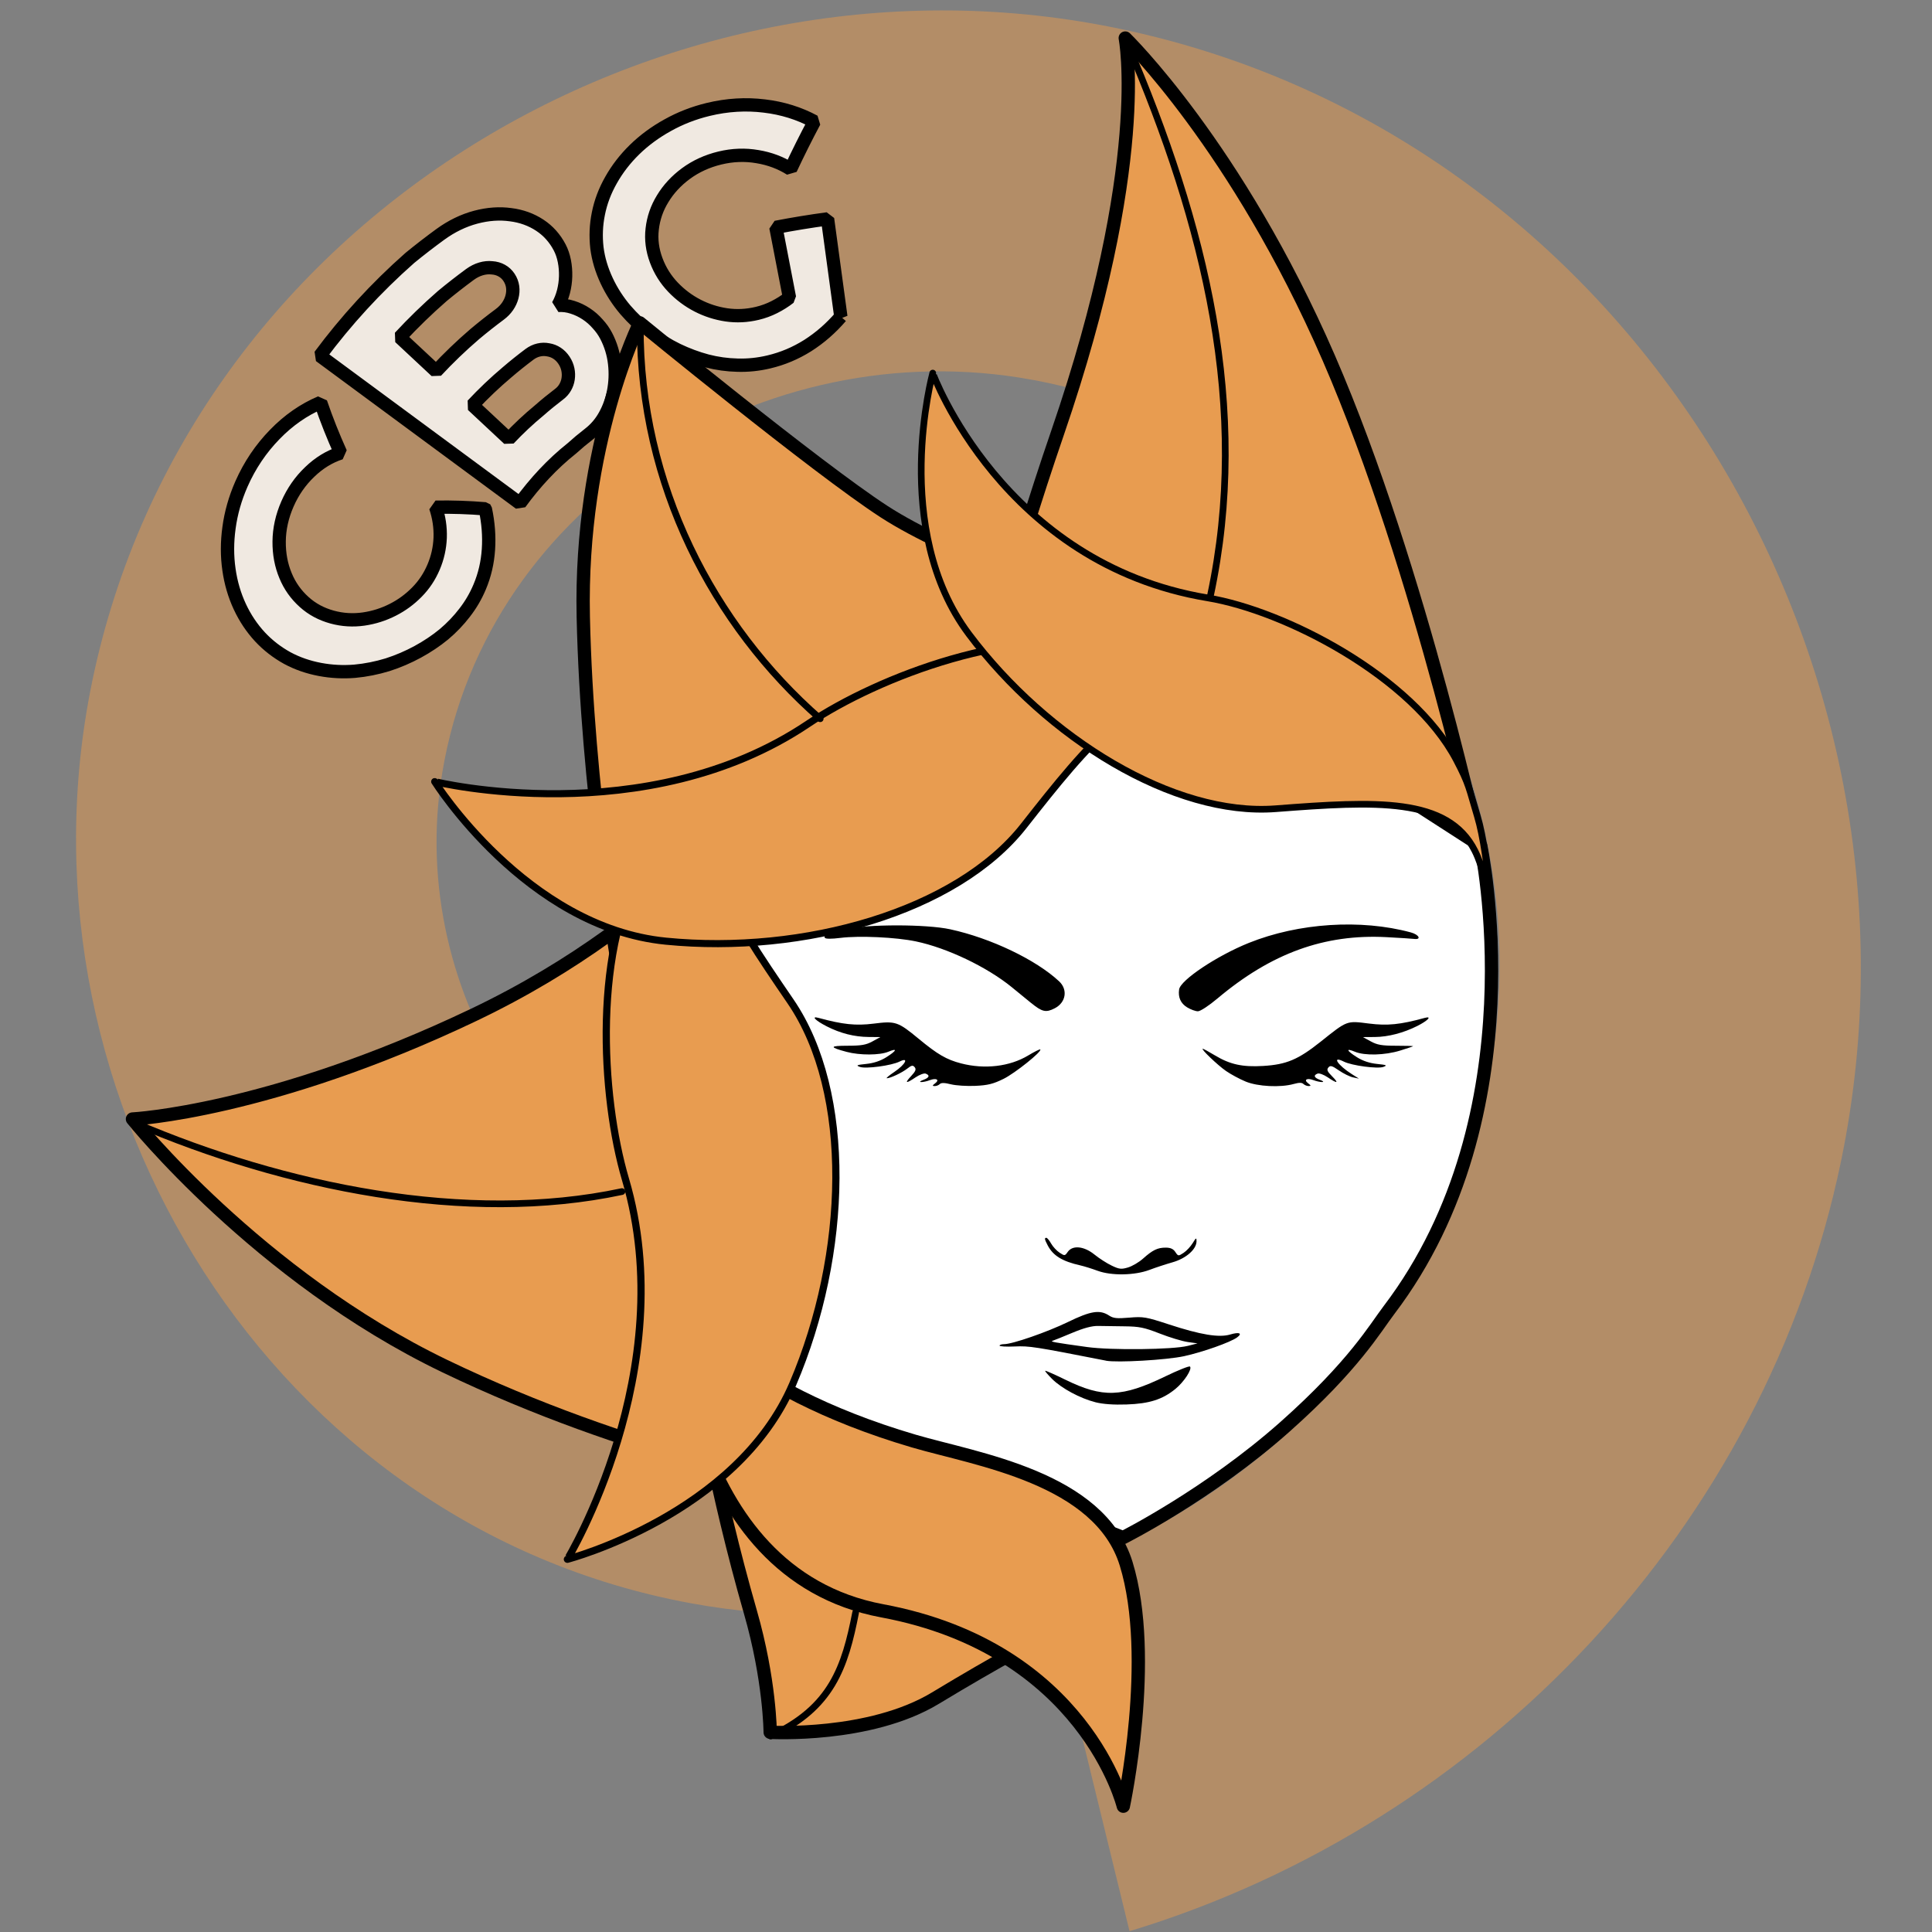 <?xml version="1.0" encoding="UTF-8" standalone="no"?>
<!-- Created with Inkscape (http://www.inkscape.org/) -->

<svg
   width="120"
   height="120"
   viewBox="0 0 120 120"
   version="1.1"
   id="svg1"
   sodipodi:docname="Neimenovani dokument 1"
   inkscape:export-filename="LOGOCBD.svg"
   inkscape:export-xdpi="96"
   inkscape:export-ydpi="96"
   xmlns:inkscape="http://www.inkscape.org/namespaces/inkscape"
   xmlns:sodipodi="http://sodipodi.sourceforge.net/DTD/sodipodi-0.dtd"
   xmlns:xlink="http://www.w3.org/1999/xlink"
   xmlns="http://www.w3.org/2000/svg"
   xmlns:svg="http://www.w3.org/2000/svg">
  <rect x="0" y="0" width="120" height="120" fill="#808080" stroke="none"/>
  <sodipodi:namedview
     id="namedview1"
     pagecolor="#ffffff"
     bordercolor="#000000"
     borderopacity="0.25"
     inkscape:showpageshadow="2"
     inkscape:pageopacity="0.0"
     inkscape:pagecheckerboard="0"
     inkscape:deskcolor="#d1d1d1"
     inkscape:document-units="px" />
  <defs
     id="defs1">
    <inkscape:path-effect
       effect="bend_path"
       id="path-effect6"
       is_visible="true"
       lpeversion="1"
       bendpath="m 11.612,-4.657 c 8.257,-6.389 16.775,-5.823 25.489,0"
       prop_scale="1"
       scale_y_rel="false"
       vertical="false"
       hide_knot="false"
       bendpath-nodetypes="cc" />
    <linearGradient
       inkscape:collect="always"
       xlink:href="#linearGradient9"
       id="linearGradient60-3"
       gradientUnits="userSpaceOnUse"
       x1="73.693"
       y1="136.604"
       x2="102.486"
       y2="168.906"
       spreadMethod="pad" />
    <linearGradient
       id="linearGradient9">
      <stop
         style="stop-color:#e89c50;stop-opacity:1;"
         offset="0"
         id="stop8" />
      <stop
         style="stop-color:#e89c50;stop-opacity:1;"
         offset="0.848"
         id="stop9" />
    </linearGradient>
  </defs>
  <g
     inkscape:label="Sloj 1"
     inkscape:groupmode="layer"
     id="layer1">
    <g
       inkscape:label="Sloj 1"
       id="layer1-7"
       transform="matrix(1.422,0,0,1.422,-79.22,-2.941)">
      <g
         id="g8"
         transform="translate(50.447,-13.704)">
        <path
           sodipodi:type="spiral"
           style="display:none;fill:none;fill-rule:evenodd;stroke:#000000;stroke-width:1.186;stroke-dasharray:none;stroke-dashoffset:0"
           id="path2-2"
           sodipodi:cx="450"
           sodipodi:cy="60"
           sodipodi:expansion="1"
           sodipodi:revolution="2.9201665"
           sodipodi:radius="188.22281"
           sodipodi:argument="-17.01696"
           sodipodi:t0="0"
           d="m 450,60 c -2.509,9.365 -13.862,1.238 -15.565,-4.171 -4.616,-14.656 10.818,-26.352 23.906,-26.959 23.411,-1.086 39.5,21.903 38.354,43.642 -1.683,31.903 -33.091,52.908 -63.377,49.748 -40.367,-4.212 -66.419,-44.31 -61.142,-83.113 6.64,-48.83 55.542,-79.982 102.849,-72.537 57.295,9.017 93.574,66.78 83.931,122.584 C 547.591,154.957 480.931,196.379 416.635,184.52 342.402,170.828 295.828,95.25 309.915,22.464 c 16.007,-82.704 100.518,-134.439 181.791,-118.114 91.176,18.314 148.077,111.767 129.508,201.527 -13.434,64.94 -63.291,117.801 -126.509,136.96"
           transform="matrix(-0.211,0,0,0.211,160.613,41.04)" />
        <g
           id="g8-14"
           transform="matrix(2.658,0,0,2.658,59.939,26.886)">
          <path
             sodipodi:type="spiral"
             style="display:none;fill:none;fill-rule:evenodd;stroke:#000000;stroke-width:1.186;stroke-dasharray:none;stroke-dashoffset:0"
             id="path2-2-03"
             sodipodi:cx="450"
             sodipodi:cy="60"
             sodipodi:expansion="1"
             sodipodi:revolution="2.9201665"
             sodipodi:radius="188.22281"
             sodipodi:argument="-17.01696"
             sodipodi:t0="0"
             d="m 450,60 c -2.509,9.365 -13.862,1.238 -15.565,-4.171 -4.616,-14.656 10.818,-26.352 23.906,-26.959 23.411,-1.086 39.5,21.903 38.354,43.642 -1.683,31.903 -33.091,52.908 -63.377,49.748 -40.367,-4.212 -66.419,-44.31 -61.142,-83.113 6.64,-48.83 55.542,-79.982 102.849,-72.537 57.295,9.017 93.574,66.78 83.931,122.584 C 547.591,154.957 480.931,196.379 416.635,184.52 342.402,170.828 295.828,95.25 309.915,22.464 c 16.007,-82.704 100.518,-134.439 181.791,-118.114 91.176,18.314 148.077,111.767 129.508,201.527 -13.434,64.94 -63.291,117.801 -126.509,136.96"
             transform="matrix(-0.211,0,0,0.211,160.613,41.04)" />
          <g
             id="g8-5"
             transform="translate(2.91,-2.117)">
            <path
               sodipodi:type="spiral"
               style="display:none;fill:none;fill-rule:evenodd;stroke:#000000;stroke-width:1.186;stroke-dasharray:none;stroke-dashoffset:0"
               id="path2-2-1"
               sodipodi:cx="450"
               sodipodi:cy="60"
               sodipodi:expansion="1"
               sodipodi:revolution="2.9201665"
               sodipodi:radius="188.22281"
               sodipodi:argument="-17.01696"
               sodipodi:t0="0"
               d="m 450,60 c -2.509,9.365 -13.862,1.238 -15.565,-4.171 -4.616,-14.656 10.818,-26.352 23.906,-26.959 23.411,-1.086 39.5,21.903 38.354,43.642 -1.683,31.903 -33.091,52.908 -63.377,49.748 -40.367,-4.212 -66.419,-44.31 -61.142,-83.113 6.64,-48.83 55.542,-79.982 102.849,-72.537 57.295,9.017 93.574,66.78 83.931,122.584 C 547.591,154.957 480.931,196.379 416.635,184.52 342.402,170.828 295.828,95.25 309.915,22.464 c 16.007,-82.704 100.518,-134.439 181.791,-118.114 91.176,18.314 148.077,111.767 129.508,201.527 -13.434,64.94 -63.291,117.801 -126.509,136.96"
               transform="matrix(-0.211,0,0,0.211,160.613,41.04)" />
            <g
               id="g6"
               transform="matrix(1.17,0,0,1.17,0.21,-2.786)">
              <path
                 sodipodi:type="spiral"
                 style="display:inline;mix-blend-mode:normal;fill:#e89c50;fill-opacity:0.498;fill-rule:evenodd;stroke:#a076a5;stroke-width:1.186;stroke-dasharray:none;stroke-dashoffset:0;stroke-opacity:0"
                 id="path2-4"
                 sodipodi:cx="450"
                 sodipodi:cy="60"
                 sodipodi:expansion="1"
                 sodipodi:revolution="2.9201665"
                 sodipodi:radius="188.22281"
                 sodipodi:argument="-17.01696"
                 sodipodi:t0="0"
                 d="m 450,60 c -2.509,9.365 -13.862,1.238 -15.565,-4.171 -4.616,-14.656 10.818,-26.352 23.906,-26.959 23.411,-1.086 39.5,21.903 38.354,43.642 -1.683,31.903 -33.091,52.908 -63.377,49.748 -40.367,-4.212 -66.419,-44.31 -61.142,-83.113 6.64,-48.83 55.542,-79.982 102.849,-72.537 57.295,9.017 93.574,66.78 83.931,122.584 C 547.591,154.957 480.931,196.379 416.635,184.52 342.402,170.828 295.828,95.25 309.915,22.464 c 16.007,-82.704 100.518,-134.439 181.791,-118.114 91.176,18.314 148.077,111.767 129.508,201.527 -13.434,64.94 -63.291,117.801 -126.509,136.96"
                 transform="matrix(0.079,0,0,0.079,-43.465,8.557)" />
              <g
                 id="g33-7-4"
                 transform="translate(-70.264,-76.182)">
                <path
                   d="m 20.172,-5.019 c -0.262,0.466 -0.564,0.869 -0.917,1.22 -0.354,0.352 -0.739,0.629 -1.18,0.842 -0.338,0.164 -0.687,0.28 -1.057,0.351 -0.365,0.073 -0.738,0.105 -1.124,0.097 -0.385,-0.013 -0.776,-0.065 -1.173,-0.155 -0.397,-0.09 -0.787,-0.217 -1.169,-0.383 -0.38,-0.172 -0.745,-0.381 -1.091,-0.633 -0.345,-0.258 -0.658,-0.559 -0.932,-0.91 -0.274,-0.351 -0.49,-0.727 -0.641,-1.135 -0.147,-0.411 -0.23,-0.834 -0.243,-1.272 -0.011,-0.444 0.047,-0.895 0.18,-1.349 0.133,-0.454 0.337,-0.895 0.613,-1.315 0.278,-0.427 0.626,-0.823 1.04,-1.18 0.418,-0.364 0.897,-0.674 1.431,-0.923 0.697,-0.324 1.429,-0.516 2.17,-0.572 0.74,-0.06 1.442,0.022 2.085,0.236 -0.262,0.636 -0.49,1.276 -0.686,1.918 -0.406,-0.175 -0.856,-0.254 -1.341,-0.231 -0.487,0.019 -0.966,0.137 -1.423,0.351 -0.462,0.216 -0.853,0.504 -1.164,0.852 -0.312,0.348 -0.533,0.725 -0.667,1.123 -0.136,0.394 -0.176,0.796 -0.128,1.202 0.046,0.403 0.188,0.774 0.414,1.118 0.226,0.344 0.51,0.621 0.843,0.839 0.331,0.215 0.682,0.367 1.051,0.461 0.369,0.095 0.741,0.127 1.12,0.099 0.379,-0.027 0.737,-0.124 1.087,-0.292 0.346,-0.166 0.647,-0.385 0.914,-0.665 0.266,-0.283 0.474,-0.605 0.629,-0.973 0.48,0.409 0.934,0.835 1.359,1.277 z m 7.699,-1.897 c -0.091,0.375 -0.246,0.71 -0.455,1.009 -0.209,0.299 -0.45,0.549 -0.718,0.756 -0.264,0.204 -0.545,0.356 -0.844,0.463 -0.299,0.107 -0.598,0.148 -0.908,0.128 -0.281,-0.018 -0.56,-0.025 -0.838,-0.021 -0.928,-0.046 -1.875,0.05 -2.824,0.262 l -1.981,-9.118 c 1.602,-0.342 3.262,-0.526 4.961,-0.529 0.483,0.017 0.962,0.048 1.437,0.091 0.525,0.048 1.005,0.182 1.431,0.394 0.426,0.212 0.773,0.479 1.042,0.791 0.276,0.31 0.462,0.652 0.564,1.022 0.102,0.37 0.102,0.743 0.011,1.119 -0.041,0.169 -0.11,0.335 -0.206,0.5 -0.096,0.165 -0.21,0.318 -0.343,0.462 -0.133,0.144 -0.279,0.269 -0.438,0.378 -0.159,0.108 -0.325,0.192 -0.499,0.253 0.146,0.111 0.269,0.251 0.366,0.417 0.098,0.162 0.172,0.337 0.222,0.522 0.051,0.185 0.075,0.374 0.074,0.566 0.005,0.189 -0.014,0.367 -0.055,0.536 z m -5.306,0.507 c 0.525,-0.05 1.05,-0.067 1.574,-0.05 0.319,-1.251e-4 0.638,0.012 0.958,0.035 0.119,0.009 0.232,-0.006 0.34,-0.043 0.108,-0.037 0.206,-0.092 0.292,-0.165 0.091,-0.077 0.167,-0.168 0.227,-0.274 0.06,-0.106 0.099,-0.223 0.117,-0.352 0.018,-0.129 0.011,-0.252 -0.021,-0.37 -0.032,-0.118 -0.087,-0.223 -0.164,-0.316 -0.073,-0.096 -0.164,-0.174 -0.274,-0.233 -0.11,-0.059 -0.232,-0.094 -0.366,-0.105 -0.358,-0.028 -0.717,-0.045 -1.077,-0.049 -0.598,-0.013 -1.195,0.011 -1.789,0.069 z m -0.368,-3.711 c 0.663,-0.067 1.332,-0.097 2.004,-0.089 0.401,0.009 0.8,0.03 1.197,0.063 0.148,0.012 0.288,0.002 0.421,-0.032 0.133,-0.034 0.251,-0.086 0.355,-0.156 0.11,-0.074 0.2,-0.163 0.27,-0.267 0.071,-0.109 0.115,-0.227 0.133,-0.356 0.018,-0.129 0.006,-0.253 -0.037,-0.373 -0.042,-0.119 -0.111,-0.227 -0.207,-0.322 -0.09,-0.099 -0.203,-0.18 -0.337,-0.242 -0.135,-0.063 -0.284,-0.101 -0.446,-0.116 -0.436,-0.038 -0.875,-0.064 -1.317,-0.077 -0.747,-0.003 -1.488,0.034 -2.22,0.109 z m 12.762,8.493 c -0.563,0.08 -1.111,0.077 -1.649,-0.006 -0.537,-0.087 -1.032,-0.253 -1.5,-0.502 -0.359,-0.19 -0.679,-0.418 -0.966,-0.686 -0.286,-0.263 -0.536,-0.553 -0.754,-0.874 -0.217,-0.325 -0.403,-0.672 -0.561,-1.042 -0.156,-0.375 -0.276,-0.763 -0.358,-1.166 -0.08,-0.407 -0.121,-0.826 -0.117,-1.256 0.008,-0.429 0.069,-0.857 0.193,-1.283 0.124,-0.426 0.301,-0.818 0.542,-1.173 0.246,-0.354 0.541,-0.664 0.889,-0.928 0.349,-0.268 0.747,-0.48 1.191,-0.633 0.446,-0.156 0.92,-0.249 1.418,-0.275 0.497,-0.026 1.01,0.018 1.53,0.132 0.527,0.112 1.044,0.3 1.54,0.561 0.648,0.34 1.206,0.776 1.666,1.293 0.462,0.513 0.803,1.078 1.026,1.679 -0.623,0.235 -1.24,0.486 -1.847,0.751 -0.123,-0.419 -0.331,-0.811 -0.627,-1.172 -0.293,-0.364 -0.659,-0.664 -1.093,-0.892 -0.433,-0.228 -0.884,-0.363 -1.342,-0.403 -0.453,-0.039 -0.882,0.007 -1.281,0.133 -0.397,0.122 -0.744,0.321 -1.044,0.593 -0.298,0.268 -0.516,0.596 -0.663,0.979 -0.149,0.387 -0.21,0.78 -0.194,1.177 0.017,0.397 0.097,0.773 0.237,1.13 0.14,0.357 0.334,0.68 0.582,0.974 0.252,0.296 0.552,0.535 0.907,0.723 0.204,0.108 0.415,0.19 0.635,0.247 0.22,0.057 0.441,0.093 0.666,0.106 l 1.358,-2.316 c 0.566,0.332 1.122,0.68 1.666,1.042 -0.683,1.029 -1.367,2.058 -2.05,3.088 z"
                   id="text21-89"
                   style="font-size:13.406px;line-height:1;font-family:Righteous;-inkscape-font-specification:'Righteous, Normal';letter-spacing:0px;word-spacing:0px;white-space:pre;fill:#ffffff;fill-opacity:0.804;stroke:#000000;stroke-width:0.5;stroke-linecap:round;stroke-linejoin:bevel;stroke-miterlimit:20"
                   inkscape:label="text21"
                   transform="matrix(0.281,-0.247,0.247,0.281,52.404,90.339)"
                   aria-label="   CBG"
                   inkscape:path-effect="#path-effect6"
                   inkscape:original-d="m 19.617472,-0.96221833 q -0.65457,0.56293045 -1.466237,0.86403279 -0.811668,0.30110233 -1.682246,0.30110233 -0.667662,0 -1.289503,-0.17673398 -0.615297,-0.17018827 -1.15859,-0.48438201 -0.536748,-0.32073945 -0.981855,-0.7658472 -0.445108,-0.4451078 -0.765848,-0.9818555 -0.314193,-0.5432933 -0.490927,-1.1585894 -0.170189,-0.6218418 -0.170189,-1.2895035 0,-0.6676617 0.170189,-1.2895035 0.176734,-0.6218417 0.490927,-1.1585894 0.32074,-0.5432933 0.765848,-0.9884011 0.445107,-0.4451078 0.981855,-0.7593016 0.543293,-0.3207394 1.15859,-0.4909277 0.621841,-0.176734 1.289503,-0.176734 0.870578,0 1.682246,0.3011024 0.811667,0.2945566 1.466237,0.8640328 l -0.994947,1.6364257 q -0.412379,-0.4451078 -0.975309,-0.6807531 -0.562931,-0.242191 -1.178227,-0.242191 -0.621842,0 -1.165135,0.2356453 -0.543293,0.2356453 -0.949127,0.6414789 -0.405834,0.3992879 -0.641479,0.9491269 -0.235645,0.5432933 -0.235645,1.1585894 0,0.6152961 0.235645,1.1585894 0.235645,0.5367477 0.641479,0.9425813 0.405834,0.4058335 0.949127,0.6414788 0.543293,0.2356454 1.165135,0.2356454 0.615296,0 1.178227,-0.2356454 0.56293,-0.242191 0.975309,-0.6872988 z m 8.594507,-1.85243397 q 0,0.5825676 -0.222554,1.0931324 -0.222554,0.5105649 -0.608751,0.89676133 -0.37965,0.37965077 -0.890215,0.60220467 Q 25.979894,0 25.397326,0 h -4.693269 v -9.386538 h 4.693269 q 0.582568,0 1.093133,0.2225539 0.510565,0.2225539 0.890215,0.6087504 0.386197,0.3796507 0.608751,0.8902156 0.222554,0.5105648 0.222554,1.0931324 0,0.2618281 -0.072,0.5367476 -0.072,0.2749195 -0.202917,0.5302019 -0.130914,0.2552825 -0.314194,0.4647449 -0.183279,0.2094625 -0.405833,0.3469223 0.229099,0.1243684 0.412379,0.3403766 0.18328,0.2094624 0.314194,0.4647449 0.130914,0.2552824 0.196371,0.5367476 0.072,0.2749195 0.072,0.5367476 z m -5.629305,0.9360356 h 2.814652 q 0.196372,0 0.36656,-0.072003 0.170188,-0.072003 0.294556,-0.1963711 0.130914,-0.130914 0.202917,-0.3011023 0.072,-0.1701883 0.072,-0.3665594 0,-0.196371 -0.072,-0.3665593 -0.072,-0.1701883 -0.202917,-0.2945567 -0.124368,-0.130914 -0.294556,-0.2029167 -0.170188,-0.072003 -0.36656,-0.072003 h -2.814652 z m 0,-3.7506878 h 2.814652 q 0.196372,0 0.36656,-0.072003 0.170188,-0.072003 0.294556,-0.1963711 0.130914,-0.1309141 0.202917,-0.3011024 0.072,-0.176734 0.072,-0.373105 0,-0.1963711 -0.072,-0.3665594 -0.072,-0.1701883 -0.202917,-0.2945566 -0.124368,-0.1309141 -0.294556,-0.2029168 -0.170188,-0.072003 -0.36656,-0.072003 h -2.814652 z m 14.518369,4.68017758 q -0.65457,0.55638474 -1.459691,0.85748708 -0.805122,0.29455663 -1.6757,0.29455663 -0.667662,0 -1.289504,-0.17673398 -0.615296,-0.17018827 -1.152043,-0.48438201 -0.536748,-0.32073945 -0.981856,-0.7593015 -0.445108,-0.4451078 -0.759301,-0.9818555 -0.314194,-0.5432933 -0.490928,-1.1651351 -0.170188,-0.6218418 -0.170188,-1.2895035 0,-0.6676617 0.170188,-1.2829578 0.176734,-0.615296 0.490928,-1.1520437 0.314193,-0.5432933 0.759301,-0.9818554 0.445108,-0.4451078 0.981856,-0.7593015 0.536747,-0.3141938 1.152043,-0.4843821 0.621842,-0.1767339 1.289504,-0.1767339 0.870578,0 1.6757,0.3011023 0.805121,0.2945566 1.459691,0.8509414 l -0.981855,1.6364257 q -0.425471,-0.4320164 -0.981855,-0.6742074 -0.556385,-0.2487367 -1.171681,-0.2487367 -0.615296,0 -1.15859,0.2356453 -0.536747,0.2356453 -0.942581,0.6414789 -0.405833,0.3992879 -0.641479,0.9425812 -0.235645,0.5367476 -0.235645,1.1520437 0,0.6218418 0.235645,1.1651351 0.235646,0.5432934 0.641479,0.949127 0.405834,0.4058335 0.942581,0.6414789 0.543294,0.2356453 1.15859,0.2356453 0.353468,0 0.687299,-0.085094 0.33383,-0.085094 0.634933,-0.2356453 v -2.6706468 h 1.813159 z" />
                <g
                   id="g83-4"
                   transform="matrix(0.374,0,0,0.374,20.262,21.279)">
                  <g
                     id="g18-7-1-2"
                     transform="matrix(0.602,0,0,0.602,60.464,115.032)"
                     style="stroke-width:0.831;stroke-dasharray:none">
                    <path
                       style="fill:#e89c50;fill-opacity:1;stroke:#000000;stroke-width:0.831;stroke-linecap:round;stroke-linejoin:round;stroke-miterlimit:10;stroke-dasharray:none;stroke-opacity:1;paint-order:stroke fill markers"
                       d="m 81.944,148.249 -2.047,-44.297 c 0,0 -5.902,8.795 -18.623,14.864 -12.721,6.069 -21.296,6.502 -21.296,6.502 0,0 7.84,9.807 19.47,15.407 11.63,5.601 22.495,7.523 22.495,7.523 z"
                       id="path4-5-3-4-65"
                       sodipodi:nodetypes="cczczc" />
                  </g>
                  <g
                     id="g82-7">
                    <path
                       style="fill:#e89c50;fill-opacity:1;stroke:#000000;stroke-width:0.831;stroke-linecap:round;stroke-linejoin:round;stroke-miterlimit:10;stroke-dasharray:none;stroke-opacity:1;paint-order:stroke fill markers"
                       d="M 100.999,155.599 75.268,141.772 c 0,0 1.046,6.61 3.258,14.3 1.222,4.247 1.235,7.503 1.235,7.503 0,0 6.194,0.356 10.302,-2.128 7.729,-4.674 10.936,-5.847 10.936,-5.847 z"
                       id="path4-9-9-0-1"
                       sodipodi:nodetypes="ccscsc"
                       transform="matrix(0.602,0,0,0.602,60.464,115.032)" />
                    <path
                       style="fill:#e89c50;fill-opacity:1;stroke:#000000;stroke-width:0.831;stroke-linecap:round;stroke-linejoin:round;stroke-miterlimit:10;stroke-dasharray:none;stroke-opacity:1;paint-order:stroke fill markers"
                       d="M 70.246,115.663 98.961,92.756 c 0,0 -7.895,-2.604 -12.097,-5.33 -4.202,-2.726 -15.238,-11.777 -15.238,-11.777 0,0 -3.761,7.568 -3.525,18.349 0.235,10.78 2.146,21.665 2.146,21.665 z"
                       id="path4-6-5-7"
                       sodipodi:nodetypes="cczczc"
                       transform="matrix(0.602,0,0,0.602,60.464,115.032)" />
                    <path
                       style="fill:#e89c50;fill-opacity:1;stroke:#000000;stroke-width:0.831;stroke-linecap:round;stroke-linejoin:round;stroke-miterlimit:10;stroke-dasharray:none;stroke-opacity:1;paint-order:stroke fill markers"
                       d="m 89.678,113.324 34.553,-3.996 c 0,0 -3.875,-18.245 -9.622,-31.481 -5.748,-13.236 -12.698,-19.964 -12.698,-19.964 0,0 1.549,7.826 -4.226,24.634 -5.775,16.808 -8.007,30.807 -8.007,30.807 z"
                       id="path4-3-2-4-4"
                       sodipodi:nodetypes="cczczc"
                       transform="matrix(0.602,0,0,0.602,60.464,115.032)" />
                    <path
                       id="path1-4-4-5"
                       style="fill:#ffffff;stroke:#000000;stroke-width:0.831;stroke-linejoin:round;stroke-miterlimit:10;stroke-dasharray:none;paint-order:stroke fill markers"
                       transform="matrix(0.602,0,0,0.602,83.866,152.747)"
                       d="M 62.902,88.78 35.889,78.311 35.889,46.98 63.023,31.314 85.209,45.617 c 0,0 3.581,16.732 -5.718,28.966 -0.872,1.147 -2.187,3.46 -6.488,7.283 -4.752,4.224 -10.102,6.914 -10.102,6.914 z"
                       sodipodi:nodetypes="cccccssc" />
                    <path
                       style="mix-blend-mode:normal;fill:url(#linearGradient60-3);stroke:#000000;stroke-width:0.831;stroke-linecap:square;stroke-linejoin:round;stroke-miterlimit:10;stroke-dasharray:none;paint-order:stroke fill markers"
                       d="m 73.869,136.769 c 0,0 3.554,5.321 14.857,8.64 3.89,1.142 11.584,2.27 13.24,7.649 1.808,5.875 -0.176,15.127 -0.176,15.127 0,0 -2.388,-9.83 -15.038,-12.188 -12.65,-2.358 -12.882,-19.228 -12.882,-19.228 z"
                       id="path3-3-1-7-7-9-7"
                       sodipodi:nodetypes="cssczc"
                       transform="matrix(0.602,0,0,0.602,60.464,115.032)" />
                    <path
                       style="fill:#e89c50;fill-opacity:1;stroke:#000000;stroke-width:0.271;stroke-linecap:round;stroke-linejoin:round;stroke-miterlimit:20;stroke-dasharray:none;paint-order:normal"
                       d="m 100.864,207.006 c -0.004,0.015 4.297,-7.1 2.18,-14.273 -0.913,-3.095 -1.255,-8.803 0.798,-12.056 0.613,-0.971 0.748,-1.024 1.557,-1.886 1.169,-1.244 4.248,-2.26 4.248,-2.26 0,0 -2.148,0.38 -2.978,1.644 -1.343,2.048 0.26,4.498 2.572,7.877 2.351,3.436 2.17,9.494 0.091,14.362 -2.104,4.927 -8.468,6.592 -8.468,6.592 z"
                       id="path3-3-1-6-1-0-4-0-2-0-8"
                       sodipodi:nodetypes="cssscssscc" />
                    <path
                       style="fill:#000000;stroke-width:0.5;stroke-dasharray:none"
                       d="m 120.691,201.108 c -0.57,-0.144 -1.269,-0.52 -1.624,-0.873 -0.156,-0.156 -0.273,-0.294 -0.26,-0.307 0.014,-0.013 0.357,0.139 0.764,0.338 1.404,0.686 2.116,0.662 3.753,-0.13 0.478,-0.231 0.892,-0.396 0.921,-0.367 0.092,0.092 -0.219,0.571 -0.544,0.838 -0.487,0.399 -0.982,0.557 -1.837,0.586 -0.488,0.017 -0.887,-0.012 -1.174,-0.084 z m 0.397,-1.561 c -2.682,-0.526 -2.873,-0.556 -3.421,-0.532 -0.315,0.014 -0.573,-4.4e-4 -0.573,-0.031 0,-0.031 0.076,-0.056 0.169,-0.056 0.316,0 1.623,-0.454 2.408,-0.836 0.848,-0.413 1.188,-0.466 1.535,-0.239 0.161,0.105 0.293,0.119 0.76,0.079 0.528,-0.045 0.625,-0.028 1.49,0.255 1.187,0.389 1.88,0.503 2.297,0.379 0.345,-0.103 0.475,-0.049 0.259,0.11 -0.252,0.184 -1.292,0.552 -1.991,0.704 -0.658,0.143 -2.517,0.25 -2.932,0.169 z m 3.07,-0.553 0.37,-0.095 -0.37,-0.052 c -0.203,-0.029 -0.674,-0.171 -1.047,-0.317 -0.584,-0.228 -0.766,-0.266 -1.331,-0.272 -0.36,-0.004 -0.805,-0.01 -0.989,-0.014 -0.228,-0.004 -0.534,0.078 -0.962,0.257 -0.345,0.145 -0.677,0.279 -0.738,0.298 -0.114,0.035 0.03,0.062 1.294,0.237 0.897,0.125 3.225,0.098 3.772,-0.043 z m -3.38,-2.821 c -0.216,-0.08 -0.509,-0.171 -0.651,-0.203 -0.68,-0.153 -1.025,-0.365 -1.227,-0.755 -0.118,-0.227 -0.127,-0.281 -0.048,-0.281 0.03,2.6e-4 0.111,0.097 0.178,0.216 0.067,0.118 0.21,0.273 0.318,0.343 0.189,0.124 0.2,0.123 0.307,-0.031 0.182,-0.26 0.612,-0.216 1.003,0.101 0.176,0.143 0.467,0.33 0.646,0.415 0.284,0.136 0.362,0.145 0.615,0.069 0.159,-0.048 0.412,-0.196 0.562,-0.331 0.363,-0.324 0.546,-0.413 0.851,-0.413 0.181,0 0.286,0.047 0.363,0.164 0.106,0.16 0.114,0.16 0.308,0.033 0.11,-0.072 0.265,-0.237 0.344,-0.367 0.127,-0.208 0.144,-0.217 0.144,-0.072 5.1e-4,0.303 -0.393,0.649 -0.902,0.793 -0.256,0.073 -0.643,0.2 -0.86,0.283 -0.553,0.211 -1.431,0.227 -1.95,0.036 z m -6.102,-7.041 c 0.177,-0.135 0.042,-0.211 -0.206,-0.116 -0.108,0.041 -0.252,0.072 -0.321,0.069 -0.073,-0.003 -0.04,-0.037 0.079,-0.08 0.226,-0.083 0.261,-0.172 0.092,-0.237 -0.061,-0.023 -0.232,0.04 -0.38,0.14 -0.365,0.247 -0.426,0.23 -0.166,-0.049 0.167,-0.179 0.197,-0.254 0.132,-0.332 -0.069,-0.084 -0.117,-0.074 -0.279,0.053 -0.199,0.156 -0.635,0.362 -0.767,0.362 -0.04,0 0.088,-0.108 0.286,-0.24 0.414,-0.278 0.561,-0.57 0.194,-0.387 -0.306,0.153 -1.274,0.283 -1.494,0.2 -0.154,-0.058 -0.119,-0.074 0.243,-0.111 0.28,-0.029 0.535,-0.114 0.753,-0.252 0.394,-0.249 0.432,-0.354 0.074,-0.205 -0.322,0.134 -1.068,0.137 -1.564,0.005 -0.66,-0.176 -0.652,-0.23 0.032,-0.231 0.521,-5.4e-4 0.698,-0.031 0.938,-0.163 l 0.296,-0.162 -0.444,-0.004 c -0.537,-0.005 -1.053,-0.136 -1.567,-0.397 -0.427,-0.217 -0.606,-0.4 -0.313,-0.32 0.912,0.249 1.401,0.3 2.07,0.216 0.826,-0.104 0.912,-0.076 1.696,0.572 0.709,0.586 1.041,0.779 1.587,0.921 0.888,0.231 1.828,0.12 2.523,-0.298 0.233,-0.14 0.437,-0.242 0.453,-0.226 0.074,0.074 -0.949,0.893 -1.379,1.105 -0.389,0.192 -0.592,0.242 -1.059,0.263 -0.318,0.015 -0.731,-0.012 -0.919,-0.059 -0.238,-0.06 -0.364,-0.062 -0.418,-0.008 -0.043,0.043 -0.129,0.077 -0.192,0.075 -0.095,-0.002 -0.091,-0.02 0.019,-0.104 z m 11.662,-0.065 c -0.225,-0.092 -0.558,-0.272 -0.74,-0.398 -0.32,-0.222 -0.96,-0.835 -0.873,-0.835 0.024,0 0.232,0.114 0.462,0.252 0.564,0.339 1.031,0.441 1.809,0.394 0.872,-0.053 1.312,-0.238 2.154,-0.909 1.012,-0.807 0.97,-0.791 1.814,-0.684 0.701,0.089 1.173,0.041 2.099,-0.212 0.283,-0.077 0.121,0.1 -0.276,0.301 -0.518,0.262 -1.096,0.413 -1.598,0.417 l -0.449,0.003 0.296,0.162 c 0.241,0.132 0.417,0.163 0.943,0.163 0.356,4.1e-4 0.647,0.008 0.647,0.016 0,0.009 -0.22,0.083 -0.489,0.166 -0.574,0.177 -1.33,0.197 -1.696,0.044 -0.358,-0.149 -0.32,-0.044 0.074,0.205 0.218,0.138 0.473,0.223 0.753,0.252 0.362,0.037 0.397,0.053 0.243,0.111 -0.217,0.082 -1.186,-0.047 -1.488,-0.198 -0.475,-0.237 -0.233,0.135 0.309,0.476 l 0.259,0.163 -0.222,-0.047 c -0.122,-0.026 -0.361,-0.143 -0.531,-0.261 -0.26,-0.18 -0.323,-0.197 -0.396,-0.11 -0.069,0.083 -0.041,0.15 0.137,0.328 0.271,0.271 0.203,0.288 -0.161,0.041 -0.148,-0.1 -0.319,-0.163 -0.38,-0.14 -0.168,0.065 -0.134,0.154 0.092,0.237 0.119,0.043 0.151,0.077 0.079,0.08 -0.069,0.003 -0.213,-0.028 -0.321,-0.069 -0.249,-0.095 -0.384,-0.018 -0.206,0.116 0.111,0.084 0.114,0.102 0.019,0.104 -0.063,0.001 -0.151,-0.034 -0.195,-0.077 -0.057,-0.057 -0.162,-0.057 -0.366,-4.2e-4 -0.502,0.139 -1.347,0.097 -1.804,-0.091 z m -8.061,-2.953 c -0.211,-0.173 -0.539,-0.44 -0.728,-0.595 -0.932,-0.759 -2.426,-1.472 -3.599,-1.717 -0.745,-0.156 -2.127,-0.22 -2.833,-0.131 -0.334,0.042 -0.556,0.041 -0.583,-0.002 -0.065,-0.105 0.085,-0.17 0.743,-0.321 0.852,-0.196 3.069,-0.195 3.967,5.5e-4 1.524,0.332 3.219,1.143 4.087,1.954 0.334,0.313 0.256,0.795 -0.165,1.012 -0.331,0.171 -0.473,0.138 -0.89,-0.203 z m 5.864,0.168 c -0.245,-0.15 -0.347,-0.376 -0.304,-0.676 0.051,-0.351 1.422,-1.266 2.619,-1.747 1.87,-0.751 4.205,-0.902 6.083,-0.394 0.313,0.085 0.408,0.283 0.117,0.244 -0.077,-0.01 -0.541,-0.04 -1.032,-0.066 -2.324,-0.123 -4.323,0.601 -6.342,2.299 -0.329,0.277 -0.647,0.485 -0.74,0.485 -0.09,-1.5e-4 -0.27,-0.066 -0.401,-0.146 z"
                       id="path21-4-9-3" />
                    <path
                       style="fill:#e89c50;fill-opacity:1;stroke:#000000;stroke-width:0.266;stroke-linecap:round;stroke-linejoin:round;stroke-miterlimit:20;stroke-dasharray:none;paint-order:normal"
                       d="m 95.881,177.802 c -0.015,0.002 7.926,1.931 14.025,-2.172 2.632,-1.771 7.883,-3.777 11.539,-2.814 1.092,0.288 1.181,0.398 2.228,0.903 1.511,0.728 4.304,3.022 4.304,3.022 0,0 -1.921,-1.609 -3.351,-2.013 -2.317,-0.655 -4.14,1.572 -6.625,4.738 -2.527,3.219 -8.26,4.839 -13.438,4.328 -5.241,-0.517 -8.682,-5.992 -8.682,-5.992 z"
                       id="path3-3-1-6-1-0-4-0-2-7"
                       sodipodi:nodetypes="cssscsssc" />
                    <path
                       style="fill:#e89c50;fill-opacity:1;stroke:#000000;stroke-width:0.415;stroke-linecap:round;stroke-linejoin:round;stroke-miterlimit:20;stroke-dasharray:none;paint-order:normal"
                       d="m 89.902,78.783 c -0.019,-0.016 4.351,11.903 17.156,14.025 4.789,0.793 12.762,4.886 15.507,10.103 0.819,1.558 0.787,1.777 1.31,3.512 0.755,2.504 1.062,8.131 1.062,8.131 0,0 -0.175,-3.903 -1.217,-5.972 -1.688,-3.352 -6.169,-3.102 -12.426,-2.622 -6.362,0.488 -14.264,-4.395 -19.131,-10.885 -4.926,-6.568 -2.261,-16.292 -2.261,-16.292 z"
                       id="path3-3-1-6-1-0-4-9"
                       sodipodi:nodetypes="cssscsssc"
                       transform="matrix(0.602,0,0,0.602,60.464,115.032)" />
                  </g>
                </g>
              </g>
              <path
                 style="fill:#6a9f7f;fill-opacity:0;stroke:#000000;stroke-width:0.094;stroke-linecap:round;stroke-linejoin:round;stroke-miterlimit:20;stroke-dasharray:none;stroke-dashoffset:0;stroke-opacity:1"
                 d="m -9.424,25 c 0.858,-0.397 1.044,-0.968 1.194,-1.736"
                 id="path7-7"
                 sodipodi:nodetypes="cc" />
              <path
                 style="fill:#6a9f7f;fill-opacity:0;stroke:#000000;stroke-width:0.094;stroke-linecap:round;stroke-linejoin:round;stroke-miterlimit:20;stroke-dasharray:none;stroke-dashoffset:0;stroke-opacity:1"
                 d="m -18.36,16.386 c 2.107,0.904 4.671,1.432 6.847,0.967"
                 id="path8-9"
                 sodipodi:nodetypes="cc" />
              <path
                 style="fill:#e89c50;fill-opacity:0;stroke:#000000;stroke-width:0.094;stroke-linecap:round;stroke-linejoin:round;stroke-miterlimit:20;stroke-dasharray:none;stroke-dashoffset:0;stroke-opacity:1"
                 d="m -11.255,5.199 c -0.009,2.224 1.029,4.202 2.527,5.513"
                 id="path8-6-8"
                 sodipodi:nodetypes="cc" />
              <path
                 style="fill:#6a9f7f;fill-opacity:0;stroke:#000000;stroke-width:0.094;stroke-linecap:round;stroke-linejoin:round;stroke-miterlimit:20;stroke-dasharray:none;stroke-dashoffset:0;stroke-opacity:1"
                 d="m -4.42,1.216 c 1.097,2.555 1.737,5.133 1.172,7.772"
                 id="path8-7-7"
                 sodipodi:nodetypes="cc" />
            </g>
          </g>
        </g>
      </g>
    </g>
  </g>
</svg>
